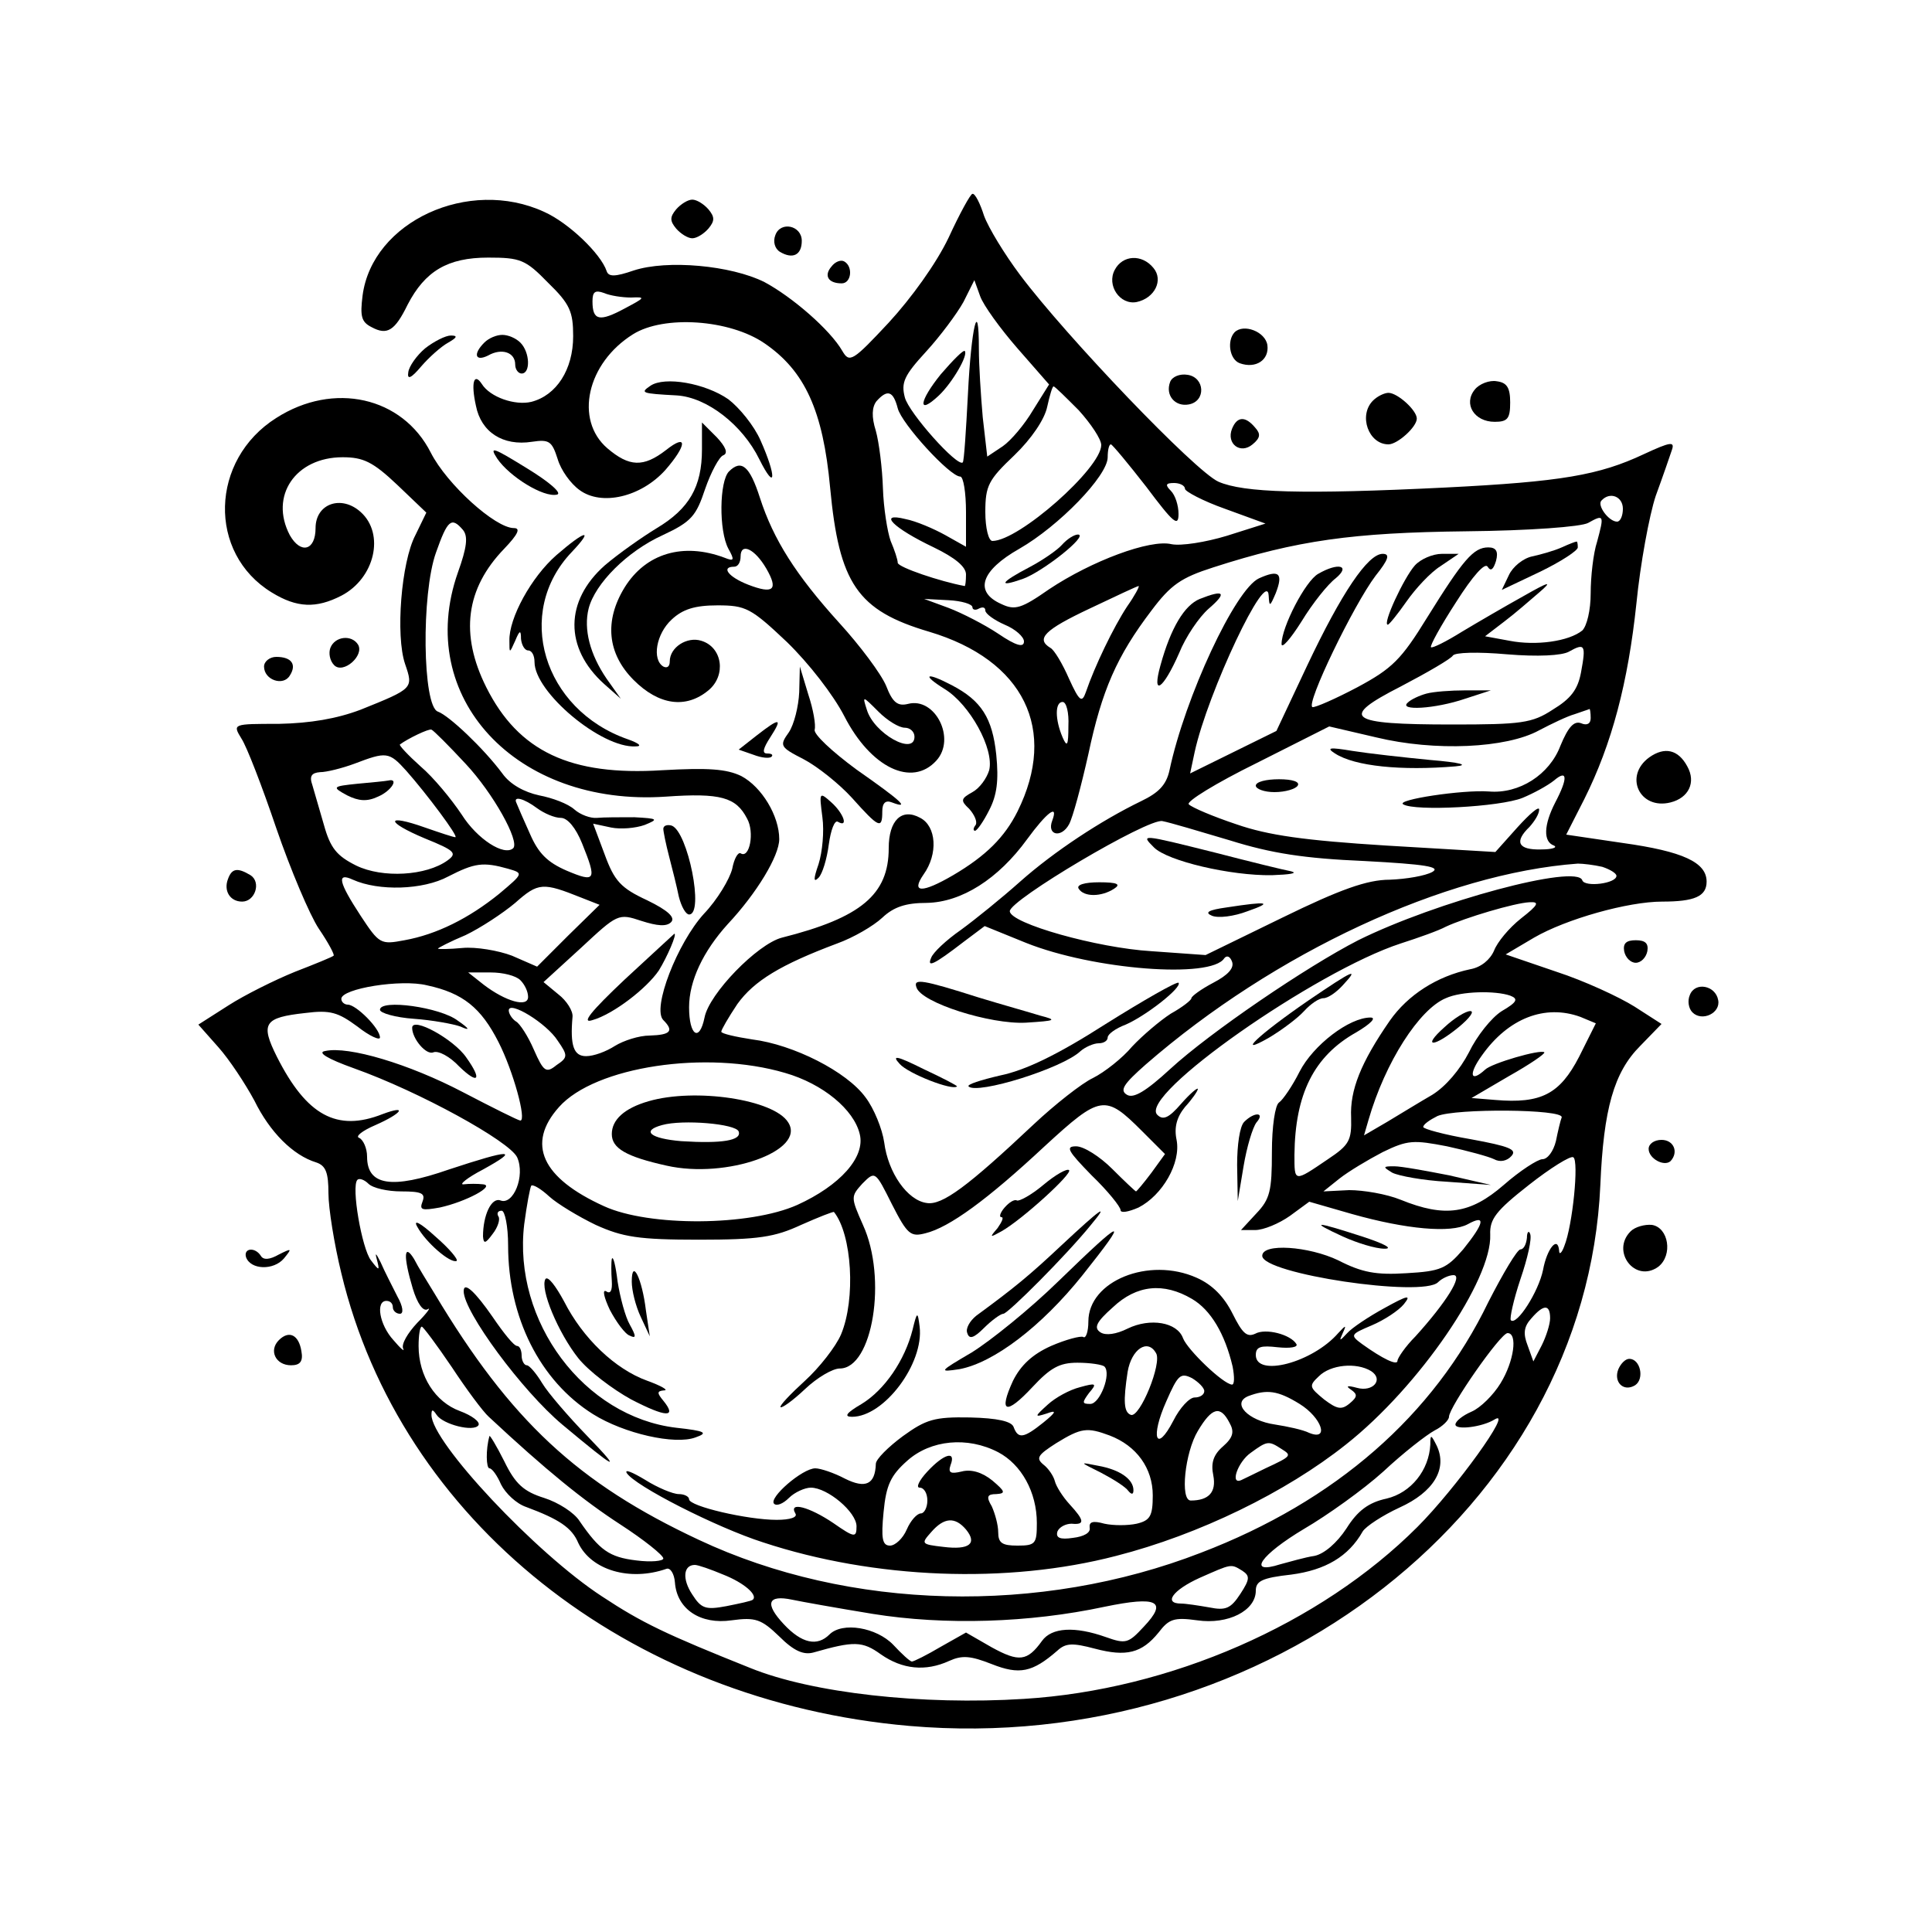 <?xml version="1.0" standalone="no"?>
<!DOCTYPE svg PUBLIC "-//W3C//DTD SVG 20010904//EN"
 "http://www.w3.org/TR/2001/REC-SVG-20010904/DTD/svg10.dtd">
<svg version="1.0" xmlns="http://www.w3.org/2000/svg"
 width="300pt" height="300pt" viewBox="0 0 300 300"
 preserveAspectRatio="xMidYMid meet">
<g transform="translate(0,300) scale(0.1,-0.1)"
fill="#000000" stroke="none">
<path d="M1473 2631 c-19 -40 -58 -94 -93 -132 -56 -60 -61 -63 -72 -44 -19
33 -78 84 -121 107 -52 26 -151 35 -203 18 -29 -10 -39 -10 -42 -1 -9 27 -59
75 -97 92 -117 54 -267 -15 -282 -130 -4 -32 -2 -41 14 -49 24 -13 36 -6 56
35 27 52 62 73 125 73 50 0 58 -3 93 -39 34 -33 39 -45 39 -83 0 -52 -26 -92
-65 -102 -25 -6 -64 7 -77 28 -12 18 -17 2 -9 -34 8 -41 42 -63 87 -56 27 4
31 1 40 -27 5 -17 20 -38 34 -48 34 -25 95 -11 133 31 34 39 35 58 1 31 -35
-27 -57 -26 -91 3 -51 44 -32 132 40 177 48 30 150 23 204 -14 63 -43 91 -105
102 -224 14 -149 42 -191 154 -224 147 -44 200 -152 137 -279 -20 -40 -49 -69
-100 -99 -48 -28 -66 -28 -46 1 23 32 20 75 -5 88 -29 16 -49 -4 -49 -47 0
-72 -43 -108 -166 -139 -38 -10 -113 -87 -120 -124 -8 -39 -24 -28 -24 16 0
41 22 87 60 129 45 48 80 106 80 132 0 36 -27 81 -59 98 -23 11 -51 13 -123 9
-142 -9 -223 29 -273 129 -41 82 -32 153 28 215 21 22 26 32 15 32 -29 0 -104
68 -129 117 -44 87 -151 111 -240 54 -103 -65 -107 -210 -7 -271 39 -24 69
-25 108 -5 52 27 68 96 30 130 -30 27 -70 13 -70 -25 0 -35 -23 -41 -40 -11
-32 61 9 121 82 121 32 0 47 -7 85 -43 l45 -43 -17 -35 c-22 -42 -31 -156 -16
-200 13 -38 13 -38 -69 -71 -37 -14 -78 -21 -127 -22 -72 0 -72 0 -58 -23 8
-12 32 -74 54 -139 22 -64 52 -135 66 -156 15 -22 25 -41 23 -42 -2 -2 -29
-13 -60 -25 -32 -13 -78 -36 -103 -52 l-47 -30 31 -35 c17 -19 42 -57 56 -83
24 -49 60 -85 96 -96 15 -5 19 -16 19 -48 0 -23 9 -79 20 -124 92 -384 445
-665 882 -703 556 -48 1051 340 1073 840 5 118 21 175 62 216 l33 34 -42 27
c-24 15 -78 40 -121 54 l-79 27 44 26 c50 29 146 56 199 56 50 0 69 8 69 31 0
30 -37 47 -130 60 l-88 13 28 55 c43 86 68 181 81 304 6 61 20 137 30 167 11
30 22 62 25 71 5 14 -2 13 -43 -6 -70 -33 -129 -43 -308 -52 -223 -11 -314 -8
-353 9 -36 16 -236 225 -308 321 -24 32 -49 73 -56 92 -6 19 -14 35 -18 34 -3
0 -20 -31 -37 -68z m107 -172 l49 -56 -25 -40 c-13 -22 -34 -47 -47 -56 l-24
-16 -7 61 c-3 34 -6 81 -6 106 0 84 -12 33 -17 -70 -3 -57 -6 -104 -8 -106 -8
-8 -84 77 -90 101 -6 23 -1 34 33 71 22 24 48 59 58 77 l17 34 9 -25 c5 -14
31 -50 58 -81z m-600 79 c23 1 22 0 -10 -17 -39 -21 -50 -19 -50 11 0 15 4 18
18 13 9 -4 28 -7 42 -7z m695 -175 c19 -21 35 -45 35 -54 0 -36 -128 -149
-169 -149 -6 0 -11 20 -11 45 0 41 5 50 45 88 27 26 47 56 51 75 4 18 8 32 10
32 2 0 19 -17 39 -37z m-281 3 c6 -24 81 -106 97 -106 5 0 9 -25 9 -55 l0 -54
-32 18 c-18 10 -46 22 -62 25 -44 11 -19 -14 44 -44 33 -16 50 -30 50 -42 0
-10 -1 -18 -2 -18 -38 7 -103 29 -104 36 0 5 -5 20 -11 34 -5 14 -11 51 -12
82 -1 31 -6 71 -11 89 -7 22 -6 37 1 46 17 19 26 16 33 -11z m386 -122 c42
-56 50 -63 50 -42 0 13 -5 29 -12 36 -9 9 -8 12 5 12 9 0 17 -4 17 -9 0 -4 28
-19 62 -31 l63 -23 -60 -19 c-33 -10 -71 -16 -86 -13 -33 8 -124 -26 -190 -70
-43 -30 -53 -33 -74 -23 -43 19 -32 52 28 86 61 35 137 113 137 142 0 11 2 20
5 20 2 0 27 -30 55 -66z m740 -34 c0 -11 -4 -20 -9 -20 -13 0 -32 26 -24 33
13 14 33 6 33 -13z m-40 -51 c-6 -18 -10 -55 -10 -80 0 -27 -6 -51 -13 -58
-21 -17 -72 -24 -113 -16 l-38 7 30 23 c16 12 40 33 54 45 21 18 17 18 -25 -6
-27 -15 -70 -40 -95 -55 -24 -15 -46 -26 -48 -24 -2 2 15 33 39 70 26 41 45
62 49 55 5 -8 9 -4 13 9 4 15 0 21 -12 21 -23 0 -39 -19 -95 -109 -40 -65 -54
-79 -108 -108 -34 -18 -66 -32 -70 -31 -11 4 64 159 98 204 20 25 23 34 11 34
-23 0 -64 -61 -117 -173 l-48 -102 -67 -33 -67 -33 7 33 c20 92 113 289 115
243 1 -18 2 -17 11 4 12 31 5 37 -26 23 -37 -17 -115 -185 -139 -298 -5 -23
-17 -35 -44 -48 -62 -30 -135 -78 -188 -125 -28 -25 -70 -59 -92 -75 -23 -16
-43 -35 -46 -43 -7 -16 3 -12 51 25 l32 24 64 -26 c105 -42 288 -56 308 -24 4
5 9 3 12 -5 4 -10 -6 -21 -29 -33 -19 -10 -34 -21 -34 -24 0 -3 -14 -14 -32
-24 -17 -11 -44 -34 -60 -51 -15 -18 -43 -40 -61 -49 -17 -8 -59 -41 -92 -72
-102 -96 -142 -126 -166 -122 -30 4 -60 47 -66 94 -3 21 -16 53 -29 70 -29 40
-112 82 -176 90 -26 4 -48 9 -48 12 0 3 11 22 25 43 26 36 67 61 155 94 25 9
56 27 70 40 18 17 37 23 69 23 54 1 111 37 156 99 30 41 49 56 39 29 -9 -23
14 -28 26 -6 6 11 19 60 30 109 21 99 44 152 98 223 30 40 46 51 96 67 130 42
217 54 392 56 99 1 179 7 190 13 25 14 25 12 14 -29z m-1761 18 c8 -10 6 -27
-8 -66 -68 -193 90 -364 323 -348 85 6 109 -1 126 -34 12 -21 4 -63 -10 -54
-4 2 -10 -8 -13 -24 -4 -16 -23 -48 -44 -70 -41 -45 -81 -147 -63 -165 17 -17
11 -23 -21 -24 -17 0 -41 -8 -54 -16 -14 -9 -33 -16 -45 -16 -19 0 -25 16 -21
61 1 9 -9 25 -22 35 l-23 19 58 53 c57 53 58 54 94 42 25 -8 39 -9 46 -2 7 7
-4 18 -37 34 -41 19 -51 30 -66 71 l-18 48 28 -6 c15 -3 38 -1 52 4 22 9 21
10 -16 12 -22 0 -48 0 -58 -1 -10 -1 -26 5 -35 13 -10 9 -34 18 -55 22 -23 5
-45 17 -57 34 -29 39 -83 90 -100 96 -24 8 -26 183 -3 247 18 51 24 56 42 35z
m1031 -119 c-21 -32 -50 -92 -64 -133 -6 -17 -10 -14 -26 21 -10 23 -23 45
-29 48 -23 14 -9 28 61 61 40 19 74 35 76 35 2 0 -6 -15 -18 -32z m-240 -1 c0
-4 5 -5 10 -2 6 3 10 2 10 -3 0 -5 14 -15 30 -22 17 -7 30 -19 30 -26 0 -10
-12 -7 -40 12 -21 14 -56 32 -77 40 l-38 14 38 -2 c20 -1 37 -6 37 -11z m945
-101 c-5 -27 -16 -41 -44 -58 -32 -21 -49 -23 -156 -23 -163 0 -176 10 -80 59
42 22 78 43 81 48 3 5 39 6 84 2 48 -4 85 -2 96 4 25 14 27 11 19 -32z m-796
-83 c0 -31 -2 -34 -9 -18 -12 28 -12 55 0 55 6 0 10 -17 9 -37z m811 12 c0 -9
-6 -12 -15 -8 -11 4 -20 -6 -32 -35 -17 -45 -64 -75 -111 -71 -41 3 -146 -13
-133 -20 18 -11 150 -4 185 10 17 7 39 19 49 27 21 18 22 4 2 -34 -18 -35 -19
-61 -2 -67 6 -3 -3 -6 -20 -6 -36 -1 -42 12 -18 35 8 9 15 20 15 27 0 6 -15
-7 -34 -28 l-34 -38 -169 10 c-128 8 -184 16 -233 33 -36 12 -69 26 -74 31 -5
4 42 33 105 64 l113 57 73 -17 c91 -22 202 -17 253 11 19 10 44 22 55 25 11 4
21 7 23 8 1 1 2 -6 2 -14z m-1747 -71 c43 -46 84 -120 74 -131 -14 -13 -56 14
-80 52 -16 24 -44 58 -64 75 -19 17 -34 33 -32 34 12 9 45 25 49 23 3 -1 27
-25 53 -53z m-92 -11 c31 -35 82 -103 76 -103 -3 0 -24 7 -47 15 -62 22 -62 9
0 -17 47 -19 50 -23 35 -34 -33 -24 -101 -28 -142 -8 -30 15 -40 27 -50 63 -7
24 -15 52 -18 62 -5 14 -1 19 12 20 10 0 34 6 53 13 50 19 54 19 81 -11z m203
-58 c11 -8 27 -15 37 -15 10 0 23 -15 33 -40 23 -57 21 -61 -24 -42 -30 13
-44 27 -57 57 -10 22 -19 43 -21 48 -6 12 12 7 32 -8z m1076 -50 c64 -20 115
-28 209 -32 94 -5 119 -9 105 -17 -11 -6 -40 -11 -66 -12 -35 0 -77 -15 -167
-59 l-119 -58 -84 6 c-84 5 -219 43 -220 62 -1 17 215 145 237 140 11 -2 58
-16 105 -30z m-1121 -44 c24 -7 24 -7 -14 -39 -47 -38 -97 -63 -147 -72 -37
-7 -39 -6 -68 38 -34 52 -38 68 -12 56 40 -18 109 -16 148 5 41 21 54 23 93
12z m1699 3 c12 -4 22 -10 22 -14 0 -12 -49 -18 -53 -7 -8 26 -227 -33 -348
-93 -80 -41 -230 -143 -292 -200 -38 -35 -57 -46 -67 -40 -12 7 -5 17 29 47
200 174 465 297 671 312 8 0 25 -2 38 -5z m-1585 -48 l28 -11 -49 -48 -48 -48
-39 17 c-21 8 -56 14 -77 12 -21 -2 -38 -2 -38 -1 0 1 19 11 43 21 23 11 58
34 77 50 36 32 43 32 103 8z m1459 -32 c-19 -15 -37 -37 -42 -50 -6 -14 -20
-26 -37 -29 -52 -11 -97 -40 -125 -80 -45 -65 -62 -108 -60 -150 1 -36 -3 -43
-36 -65 -53 -36 -52 -36 -52 7 1 94 30 153 96 190 22 13 32 23 22 23 -33 0
-89 -43 -110 -84 -11 -22 -26 -44 -32 -48 -6 -4 -11 -37 -11 -77 0 -60 -3 -73
-24 -95 l-24 -26 22 0 c13 0 37 10 54 22 l30 22 66 -19 c85 -24 154 -30 180
-16 29 16 26 2 -7 -39 -26 -30 -35 -34 -88 -37 -47 -3 -69 1 -106 20 -46 22
-118 27 -118 7 0 -28 249 -65 273 -41 6 6 17 11 24 11 15 0 -11 -42 -59 -95
-16 -16 -28 -34 -28 -38 0 -8 -23 3 -55 26 -19 14 -18 15 15 29 19 8 42 23 50
33 12 15 6 14 -30 -6 -24 -13 -51 -31 -58 -39 -12 -13 -13 -13 -7 0 6 13 5 13
-7 0 -40 -46 -128 -69 -128 -34 0 13 8 15 34 12 19 -2 32 0 29 5 -9 15 -48 25
-64 16 -13 -6 -20 1 -35 31 -13 26 -31 45 -56 56 -74 33 -168 -5 -168 -68 0
-16 -4 -27 -8 -24 -4 2 -27 -4 -50 -14 -29 -13 -47 -30 -59 -54 -23 -50 -11
-54 30 -10 28 30 42 38 70 38 20 0 39 -3 42 -6 11 -11 -7 -58 -22 -58 -13 0
-13 2 -2 17 13 15 11 16 -14 9 -16 -4 -38 -16 -50 -27 -21 -19 -21 -20 -2 -14
16 6 16 3 -5 -14 -30 -24 -39 -26 -46 -7 -3 9 -25 14 -68 15 -55 1 -68 -3
-104 -29 -23 -17 -42 -36 -42 -43 -1 -32 -16 -39 -48 -23 -17 9 -38 16 -46 16
-20 0 -73 -46 -64 -55 4 -4 14 0 23 9 9 9 25 16 34 16 26 0 71 -38 71 -60 0
-18 -3 -18 -36 5 -37 25 -70 34 -59 15 4 -6 -8 -10 -29 -10 -45 0 -136 21
-136 32 0 4 -7 8 -16 8 -9 0 -33 10 -52 22 -20 12 -32 17 -29 11 12 -20 140
-85 212 -108 173 -57 379 -65 548 -21 129 33 264 99 357 173 114 90 227 256
224 326 -1 24 9 37 60 77 33 26 65 46 69 43 9 -5 -1 -106 -14 -138 -4 -11 -8
-14 -8 -7 -2 24 -19 3 -25 -30 -7 -34 -41 -87 -50 -78 -2 3 4 31 15 64 11 32
18 63 15 70 -2 6 -5 3 -5 -6 -1 -10 -5 -18 -10 -18 -5 0 -27 -37 -50 -82 -85
-176 -237 -309 -446 -389 -250 -97 -546 -90 -780 20 -188 88 -292 185 -410
382 -11 18 -26 42 -32 54 -16 26 -17 4 -2 -46 7 -23 16 -36 23 -32 6 4 -1 -6
-16 -21 -15 -16 -25 -33 -22 -40 3 -6 -4 0 -15 13 -22 24 -28 61 -11 61 6 0
10 -4 10 -10 0 -5 5 -10 11 -10 6 0 5 11 -4 27 -8 16 -20 39 -26 53 -7 14 -9
16 -6 5 5 -19 4 -19 -9 -2 -14 18 -31 115 -21 125 3 3 11 0 17 -6 7 -7 30 -12
51 -12 32 0 38 -3 33 -16 -5 -13 -1 -14 27 -9 41 9 87 34 67 36 -8 1 -22 1
-30 0 -8 -1 5 10 30 23 58 32 44 32 -53 0 -89 -31 -127 -25 -127 20 0 13 -6
26 -12 29 -7 2 4 11 25 20 41 18 51 32 11 17 -71 -28 -118 -2 -164 89 -26 52
-20 61 44 68 39 5 51 1 81 -21 19 -15 35 -22 35 -17 0 14 -37 51 -50 51 -5 0
-10 4 -10 9 0 16 93 31 133 21 56 -12 84 -35 111 -88 23 -45 44 -122 34 -122
-3 0 -43 20 -89 44 -84 44 -178 72 -214 64 -13 -2 3 -12 45 -27 101 -36 241
-113 253 -138 13 -29 -6 -75 -26 -67 -14 5 -27 -23 -27 -56 1 -12 4 -11 15 4
8 10 12 23 9 27 -3 5 -1 9 5 9 5 0 10 -24 10 -54 0 -111 49 -210 132 -262 48
-30 127 -48 159 -36 20 7 16 10 -30 15 -143 17 -254 165 -236 316 4 30 9 57
11 60 3 2 15 -5 28 -17 12 -11 45 -31 72 -44 42 -19 67 -23 160 -23 93 0 118
4 159 23 27 12 50 21 51 20 28 -35 34 -135 11 -190 -8 -19 -34 -52 -56 -72
-23 -21 -40 -39 -38 -41 2 -2 19 10 38 28 19 18 43 32 54 32 51 0 74 140 36
223 -19 43 -19 44 -1 64 20 20 20 20 46 -32 24 -47 29 -51 52 -45 37 9 96 52
185 135 87 80 94 81 151 24 l36 -36 -21 -29 c-12 -16 -23 -29 -24 -29 -1 0
-18 16 -37 35 -19 19 -44 35 -56 35 -17 0 -13 -7 24 -45 25 -24 45 -49 45 -54
0 -5 12 -3 28 4 37 19 66 69 59 105 -4 19 0 35 13 51 11 12 20 25 20 28 0 3
-12 -7 -26 -23 -19 -22 -28 -26 -37 -17 -30 30 246 223 378 266 28 9 59 20 70
26 30 14 107 37 130 38 16 1 14 -4 -13 -25z m-1554 -96 c7 -7 12 -18 12 -26 0
-17 -35 -7 -69 19 l-24 19 35 0 c19 0 39 -5 46 -12z m1537 -24 c13 -5 11 -10
-13 -24 -16 -10 -39 -39 -51 -64 -14 -27 -36 -53 -57 -66 -19 -11 -50 -30 -70
-42 l-36 -21 7 24 c26 90 79 172 120 189 24 11 77 12 100 4z m-1479 -70 c16
-23 16 -26 -2 -38 -16 -13 -20 -10 -35 24 -9 21 -22 41 -28 44 -6 4 -11 12
-11 17 0 16 59 -20 76 -47z m1588 37 l24 -10 -26 -52 c-30 -58 -59 -73 -130
-67 l-37 3 58 34 c32 18 57 35 55 37 -6 5 -82 -17 -92 -27 -23 -21 -26 -7 -5
22 41 58 98 80 153 60z m-1235 -87 c59 -17 107 -57 116 -95 9 -36 -31 -80 -97
-110 -74 -33 -230 -34 -300 -2 -97 44 -121 97 -70 154 56 63 229 89 351 53z
m1206 -69 c-2 -5 -6 -22 -9 -37 -4 -16 -13 -28 -21 -28 -7 0 -35 -18 -60 -40
-52 -45 -91 -51 -160 -23 -22 9 -58 15 -80 15 l-40 -2 25 20 c14 11 44 29 67
41 39 19 48 19 100 9 32 -7 65 -16 73 -20 9 -5 20 -3 27 5 9 10 -3 15 -63 26
-41 7 -74 16 -74 19 0 4 10 11 22 17 28 12 196 11 193 -2z m-574 -282 c29 -17
51 -54 63 -105 3 -16 3 -28 -1 -28 -14 1 -69 54 -76 72 -9 25 -51 32 -86 15
-18 -9 -34 -11 -42 -6 -11 7 -7 16 19 39 37 35 79 39 123 13z m556 -30 c0 -9
-6 -28 -13 -42 l-13 -25 -9 25 c-7 18 -6 29 6 42 19 22 29 22 29 0z m-1706
-75 c23 -35 49 -70 58 -78 89 -83 147 -130 204 -167 37 -24 67 -48 67 -53 0
-4 -19 -6 -42 -3 -42 5 -57 16 -88 61 -8 13 -33 29 -55 36 -32 10 -45 22 -62
57 -12 24 -23 42 -23 39 -6 -21 -5 -50 0 -50 4 0 12 -11 18 -25 7 -14 24 -30
39 -35 51 -19 71 -32 81 -56 20 -42 80 -60 137 -40 6 2 12 -8 13 -21 3 -42 40
-66 88 -59 37 5 46 2 74 -25 23 -23 38 -29 53 -25 63 18 76 18 105 -3 33 -23
69 -27 106 -10 20 9 33 8 66 -5 43 -17 63 -13 102 21 13 12 24 12 58 3 49 -13
73 -7 99 25 16 21 24 24 60 19 48 -7 91 15 91 46 0 15 10 20 55 25 53 7 89 28
111 67 5 8 31 25 57 37 53 24 75 60 58 96 -9 18 -10 18 -10 2 -2 -40 -30 -75
-68 -84 -28 -6 -45 -19 -62 -46 -15 -23 -35 -40 -50 -43 -14 -2 -38 -9 -53
-13 -53 -17 -30 15 37 55 36 21 92 61 123 89 31 29 67 57 80 64 12 6 22 16 22
21 0 15 80 130 91 130 16 0 10 -44 -11 -78 -11 -18 -31 -38 -45 -44 -14 -6
-25 -15 -25 -20 0 -9 42 -4 61 8 30 18 -61 -108 -120 -167 -151 -151 -384
-253 -611 -267 -158 -10 -329 9 -425 48 -130 52 -168 70 -230 111 -103 67
-265 240 -265 282 0 9 2 9 8 0 10 -15 58 -27 65 -16 3 5 -10 15 -29 22 -38 14
-64 54 -64 101 0 16 2 30 5 30 2 0 23 -28 46 -62z m1094 21 c10 -15 -25 -101
-39 -96 -11 4 -12 21 -5 67 6 35 31 52 44 29z m334 -28 c20 -13 3 -33 -22 -26
-15 4 -18 3 -9 -3 10 -7 10 -11 -2 -21 -13 -11 -20 -9 -40 6 -23 19 -24 21 -8
36 18 18 58 22 81 8z m-259 -31 c0 -6 -7 -10 -15 -10 -8 0 -23 -16 -33 -36
-27 -52 -36 -26 -11 30 18 41 22 45 40 36 10 -6 19 -15 19 -20z m148 -20 c34
-21 47 -58 15 -45 -10 5 -34 10 -53 13 -42 6 -68 33 -42 44 29 11 46 9 80 -12z
m-109 -29 c8 -14 6 -23 -10 -37 -15 -13 -19 -26 -15 -45 5 -26 -7 -39 -35 -39
-17 0 -9 75 11 108 22 37 35 40 49 13z m-186 -20 c42 -16 67 -51 67 -93 0 -32
-4 -39 -25 -44 -14 -3 -36 -3 -50 0 -18 5 -24 3 -23 -6 2 -8 -9 -14 -26 -16
-20 -3 -27 0 -24 10 3 7 13 12 22 12 21 -2 20 5 -3 30 -11 12 -21 28 -23 36
-2 8 -10 20 -18 26 -12 10 -8 15 20 33 39 24 48 25 83 12z m-173 -26 c36 -19
60 -62 60 -110 0 -32 -2 -35 -30 -35 -24 0 -30 4 -30 21 0 11 -5 29 -10 40 -9
15 -7 19 7 19 15 1 14 4 -6 21 -16 13 -33 18 -48 14 -17 -4 -21 -2 -17 10 9
23 -10 18 -36 -10 -13 -14 -18 -25 -12 -25 7 0 12 -9 12 -20 0 -11 -5 -20 -10
-20 -6 0 -16 -11 -22 -25 -6 -14 -18 -25 -26 -25 -12 0 -14 11 -10 52 4 42 11
57 37 80 36 32 93 38 141 13z m440 5 c16 -10 16 -11 -25 -30 -16 -8 -33 -16
-37 -18 -19 -9 -6 28 14 42 26 19 28 19 48 6z m-490 -125 c18 -22 5 -32 -35
-27 -35 4 -35 5 -19 23 20 23 37 24 54 4z m-377 -70 c33 -13 54 -32 46 -39 -2
-2 -21 -6 -41 -10 -32 -6 -39 -4 -53 18 -16 24 -14 46 4 46 5 0 25 -7 44 -15z
m806 6 c12 -8 12 -13 -3 -36 -15 -23 -23 -26 -48 -21 -17 3 -37 6 -44 6 -28 0
-13 21 29 40 50 22 48 22 66 11z m-574 -67 c112 -18 243 -14 360 11 82 17 99
9 61 -31 -24 -26 -28 -27 -59 -16 -48 17 -84 15 -99 -6 -23 -32 -36 -33 -78
-10 l-40 23 -39 -22 c-22 -13 -42 -23 -45 -23 -3 0 -16 12 -29 26 -26 27 -79
36 -99 16 -19 -19 -43 -14 -71 16 -30 32 -25 46 13 38 14 -3 70 -13 125 -22z"/>
<path d="M1461 2419 c-34 -42 -37 -65 -3 -33 21 20 46 63 40 69 -2 2 -18 -14
-37 -36z"/>
<path d="M1649 2154 c-7 -8 -30 -24 -51 -35 -44 -23 -50 -32 -10 -18 31 11
103 68 86 69 -6 0 -17 -7 -25 -16z"/>
<path d="M2425 2150 c-11 -5 -32 -11 -46 -14 -14 -3 -30 -16 -36 -29 l-11 -23
59 28 c33 16 59 33 59 38 0 6 -1 10 -2 9 -2 0 -12 -4 -23 -9z"/>
<path d="M2197 2122 c-17 -19 -51 -92 -42 -92 2 0 15 16 29 36 14 20 37 45 53
55 l28 19 -26 0 c-14 0 -33 -8 -42 -18z"/>
<path d="M2047 2109 c-20 -11 -57 -83 -57 -109 0 -8 14 8 31 35 17 28 41 58
53 67 24 20 4 25 -27 7z"/>
<path d="M1863 2070 c-24 -10 -45 -45 -61 -103 -14 -50 4 -38 29 19 10 25 31
56 46 69 29 25 24 30 -14 15z"/>
<path d="M1423 1467 c7 -24 115 -58 170 -55 47 3 49 4 22 11 -16 5 -59 17 -95
28 -88 28 -102 30 -97 16z"/>
<path d="M1717 1410 c-75 -48 -125 -72 -164 -80 -30 -7 -52 -14 -49 -17 13
-13 146 28 174 55 7 6 20 12 28 12 8 0 14 4 14 9 0 5 12 14 28 20 32 14 88 58
82 65 -3 2 -54 -27 -113 -64z"/>
<path d="M1397 1348 c13 -15 82 -42 89 -35 1 1 -22 13 -52 27 -42 21 -50 22
-37 8z"/>
<path d="M1030 1713 c0 -4 4 -24 9 -43 5 -19 12 -47 15 -62 4 -16 11 -28 16
-28 24 0 -2 129 -27 138 -7 2 -13 0 -13 -5z"/>
<path d="M970 1479 c-53 -50 -68 -69 -50 -63 32 9 84 49 103 77 13 21 29 58
24 57 -1 -1 -36 -33 -77 -71z"/>
<path d="M2215 1923 c-11 -3 -24 -9 -29 -14 -15 -13 42 -10 89 6 l40 13 -40 0
c-22 0 -49 -2 -60 -5z"/>
<path d="M2073 1830 c31 -20 103 -27 187 -20 22 2 8 6 -40 10 -41 4 -95 10
-120 14 -36 6 -41 5 -27 -4z"/>
<path d="M1950 1780 c0 -5 13 -10 29 -10 17 0 33 5 36 10 4 6 -8 10 -29 10
-20 0 -36 -4 -36 -10z"/>
<path d="M555 1783 c-39 -4 -40 -5 -16 -18 18 -9 31 -10 48 -2 21 9 33 29 16
25 -5 -1 -26 -3 -48 -5z"/>
<path d="M1792 1684 c21 -21 119 -44 183 -43 28 1 41 3 30 6 -11 2 -64 15
-118 29 -116 29 -116 29 -95 8z"/>
<path d="M1675 1620 c8 -13 35 -13 55 0 11 7 5 10 -23 10 -23 0 -36 -4 -32
-10z"/>
<path d="M1905 1591 c-29 -4 -35 -8 -23 -13 10 -4 34 -1 55 7 40 14 33 16 -32
6z"/>
<path d="M2031 1446 c-77 -53 -114 -88 -60 -57 20 12 44 30 54 41 10 11 23 20
30 20 7 0 20 9 30 20 26 28 18 25 -54 -24z"/>
<path d="M590 1432 c0 -5 24 -12 53 -14 28 -2 61 -8 72 -12 15 -7 15 -4 -4 9
-27 21 -121 34 -121 17z"/>
<path d="M640 1404 c0 -17 22 -43 33 -38 8 3 26 -7 40 -22 30 -29 36 -21 11
14 -19 28 -84 64 -84 46z"/>
<path d="M1932 1258 c-7 -7 -11 -36 -11 -67 l1 -56 9 54 c5 30 14 60 20 68 14
16 -3 17 -19 1z"/>
<path d="M1620 1160 c-19 -16 -38 -26 -41 -24 -4 2 -12 -3 -19 -11 -7 -8 -9
-15 -5 -15 4 0 1 -7 -6 -17 -13 -15 -12 -15 6 -5 32 18 111 90 105 95 -3 3
-21 -7 -40 -23z"/>
<path d="M1649 1067 c-50 -47 -73 -66 -133 -110 -10 -8 -17 -20 -14 -27 3 -10
10 -8 26 8 12 12 26 22 30 22 7 0 98 91 136 138 30 36 15 25 -45 -31z"/>
<path d="M648 1095 c13 -24 51 -57 61 -53 3 2 -11 19 -33 38 -24 22 -35 27
-28 15z"/>
<path d="M2085 1080 c22 -10 51 -19 65 -19 14 0 -1 8 -35 19 -74 24 -82 24
-30 0z"/>
<path d="M1644 1011 c-45 -44 -106 -93 -135 -111 -51 -30 -52 -31 -19 -26 53
10 127 66 191 146 74 93 66 91 -37 -9z"/>
<path d="M950 1045 c-1 -5 -1 -21 0 -34 1 -15 -2 -21 -9 -16 -6 3 -3 -10 6
-29 10 -19 24 -38 31 -40 10 -5 10 -1 0 17 -7 12 -15 42 -19 67 -3 25 -7 41
-9 35z"/>
<path d="M981 1010 c0 -14 6 -38 14 -55 l14 -30 -6 40 c-6 50 -22 82 -22 45z"/>
<path d="M847 1014 c-9 -15 20 -84 51 -123 16 -20 53 -48 82 -64 54 -28 72
-29 50 -2 -10 12 -10 15 1 16 8 0 -4 7 -26 15 -50 18 -100 66 -129 123 -13 24
-25 40 -29 35z"/>
<path d="M720 995 c0 -32 91 -155 153 -207 85 -71 95 -76 39 -18 -29 30 -61
67 -70 82 -9 15 -20 28 -24 28 -4 0 -8 7 -8 15 0 8 -3 15 -7 15 -5 0 -21 20
-38 45 -27 39 -45 56 -45 40z"/>
<path d="M1417 935 c-12 -47 -43 -93 -79 -115 -24 -14 -28 -20 -15 -20 50 0
112 83 105 140 -3 24 -4 24 -11 -5z"/>
<path d="M2243 1405 c-36 -32 -17 -32 22 0 17 14 25 25 18 25 -7 0 -25 -11
-40 -25z"/>
<path d="M1007 1290 c-38 -11 -57 -29 -57 -51 0 -22 22 -35 85 -49 93 -21 217
23 189 67 -22 36 -145 54 -217 33z m140 -47 c5 -14 -26 -19 -89 -15 -48 4 -63
16 -30 25 32 9 115 2 119 -10z"/>
<path d="M2162 1179 c10 -5 48 -12 85 -14 l68 -5 -65 15 c-36 7 -74 14 -85 14
-18 0 -18 -1 -3 -10z"/>
<path d="M1710 713 c19 -10 38 -22 42 -28 5 -6 8 -6 8 1 0 17 -21 32 -55 38
-30 6 -29 6 5 -11z"/>
<path d="M1050 2675 c-10 -12 -10 -18 0 -30 7 -8 18 -15 25 -15 7 0 18 7 25
15 10 12 10 18 0 30 -7 8 -18 15 -25 15 -7 0 -18 -7 -25 -15z"/>
<path d="M1204 2635 c-4 -10 -1 -21 7 -26 20 -12 34 -5 34 17 0 24 -33 31 -41
9z"/>
<path d="M1291 2586 c-12 -14 -5 -26 16 -26 15 0 18 26 4 34 -5 3 -14 0 -20
-8z"/>
<path d="M1731 2581 c-13 -24 8 -55 34 -50 28 6 42 34 26 53 -18 22 -48 20
-60 -3z"/>
<path d="M1917 2484 c-12 -13 -8 -42 8 -48 25 -9 46 5 43 28 -3 21 -37 34 -51
20z"/>
<path d="M660 2459 c-13 -11 -25 -28 -26 -37 -2 -12 4 -10 20 9 12 14 31 31
42 37 14 8 15 11 4 11 -8 0 -26 -9 -40 -20z"/>
<path d="M752 2468 c-18 -18 -14 -30 6 -20 21 12 42 5 42 -14 0 -8 5 -14 10
-14 14 0 13 33 -2 48 -7 7 -19 12 -28 12 -9 0 -21 -5 -28 -12z"/>
<path d="M1817 2407 c-8 -21 8 -39 29 -35 27 5 25 42 -2 46 -12 2 -24 -3 -27
-11z"/>
<path d="M1010 2401 c-16 -11 -15 -12 41 -15 47 -3 102 -46 128 -99 26 -52 27
-27 2 29 -10 23 -33 51 -50 64 -36 25 -99 36 -121 21z"/>
<path d="M2290 2395 c-18 -22 -1 -50 31 -50 20 0 24 5 24 30 0 23 -5 31 -21
33 -11 2 -27 -4 -34 -13z"/>
<path d="M2132 2378 c-23 -23 -7 -68 24 -68 14 0 44 27 44 40 0 13 -30 40 -44
40 -6 0 -17 -5 -24 -12z"/>
<path d="M1913 2334 c-9 -23 13 -40 32 -24 12 10 13 16 4 26 -15 18 -28 18
-36 -2z"/>
<path d="M1090 2302 c0 -58 -20 -92 -70 -122 -23 -14 -60 -40 -81 -58 -62 -55
-63 -128 -1 -184 l26 -23 -22 31 c-26 38 -36 77 -28 109 10 39 60 89 115 114
45 21 52 30 66 72 9 26 22 50 28 52 8 3 4 13 -10 28 l-23 23 0 -42z"/>
<path d="M772 2288 c19 -28 72 -61 93 -56 8 2 -11 19 -47 41 -52 32 -59 35
-46 15z"/>
<path d="M1132 2268 c-15 -15 -16 -92 -1 -120 10 -18 9 -20 -6 -14 -64 24
-122 7 -155 -46 -32 -52 -27 -103 14 -144 39 -39 81 -45 116 -16 28 23 22 67
-11 77 -22 7 -49 -10 -49 -32 0 -8 -4 -11 -10 -8 -18 11 -11 51 13 73 17 16
36 22 71 22 44 0 52 -4 108 -57 34 -33 72 -82 89 -115 41 -80 105 -111 143
-69 31 34 -2 99 -44 88 -16 -4 -24 2 -34 28 -8 19 -41 63 -73 98 -67 74 -102
129 -123 194 -16 50 -29 60 -48 41z m58 -151 c19 -33 11 -40 -28 -25 -31 12
-43 28 -22 28 6 0 10 7 10 16 0 22 22 12 40 -19z m215 -247 c8 0 15 -6 15 -14
0 -30 -63 5 -74 42 -7 22 -7 22 18 -3 14 -14 32 -25 41 -25z"/>
<path d="M864 2138 c-39 -34 -74 -98 -73 -133 0 -20 0 -20 9 0 7 17 9 17 9 3
1 -10 6 -18 11 -18 6 0 10 -8 10 -18 0 -47 104 -134 157 -131 11 0 5 5 -12 11
-132 46 -177 197 -87 291 35 37 21 34 -24 -5z"/>
<path d="M513 1994 c-3 -8 -1 -20 6 -27 14 -14 47 15 37 32 -10 16 -36 13 -43
-5z"/>
<path d="M410 1965 c0 -21 30 -31 40 -14 11 17 3 29 -21 29 -10 0 -19 -7 -19
-15z"/>
<path d="M1241 1925 c-1 -22 -8 -50 -16 -62 -15 -21 -14 -23 23 -42 21 -11 55
-38 75 -60 42 -47 47 -49 47 -21 0 13 5 18 15 14 29 -11 15 2 -55 51 -38 28
-67 55 -65 62 2 7 -2 31 -10 55 l-13 43 -1 -40z"/>
<path d="M1467 1930 c39 -24 77 -93 69 -126 -4 -13 -15 -28 -26 -34 -18 -10
-19 -13 -5 -26 8 -9 13 -20 10 -25 -4 -5 -4 -9 -1 -9 3 0 13 14 22 32 12 23
15 46 11 86 -6 57 -23 84 -69 108 -40 21 -48 17 -11 -6z"/>
<path d="M1175 1858 l-28 -22 23 -8 c13 -5 25 -6 28 -3 3 3 0 5 -7 5 -8 0 -6
8 5 25 20 31 15 31 -21 3z"/>
<path d="M2561 1824 c-40 -29 -15 -82 33 -70 28 7 40 31 26 56 -14 26 -35 31
-59 14z"/>
<path d="M1277 1731 c3 -22 0 -54 -6 -73 -8 -23 -8 -29 0 -21 6 6 13 29 16 52
3 22 9 38 14 35 17 -10 9 13 -10 30 -19 17 -19 16 -14 -23z"/>
<path d="M354 1635 c-7 -18 3 -35 22 -35 20 0 30 30 13 41 -20 12 -29 11 -35
-6z"/>
<path d="M2522 1523 c2 -10 10 -18 18 -18 8 0 16 8 18 18 2 12 -3 17 -18 17
-15 0 -20 -5 -18 -17z"/>
<path d="M2624 1455 c-4 -9 -2 -21 4 -27 15 -15 44 -1 40 19 -4 23 -36 29 -44
8z"/>
<path d="M2560 1216 c0 -15 24 -28 34 -19 13 14 5 33 -14 33 -11 0 -20 -6 -20
-14z"/>
<path d="M2532 1088 c-31 -31 7 -81 43 -55 23 18 16 61 -10 65 -11 1 -26 -3
-33 -10z"/>
<path d="M382 1048 c7 -20 43 -21 59 -2 13 16 12 16 -8 6 -14 -8 -24 -9 -28
-2 -9 14 -27 12 -23 -2z"/>
<path d="M433 919 c-16 -16 -5 -39 19 -39 14 0 19 6 16 22 -4 25 -19 33 -35
17z"/>
<path d="M2513 874 c-8 -20 8 -36 26 -25 15 10 8 41 -9 41 -6 0 -13 -7 -17
-16z"/>
</g>
</svg>
